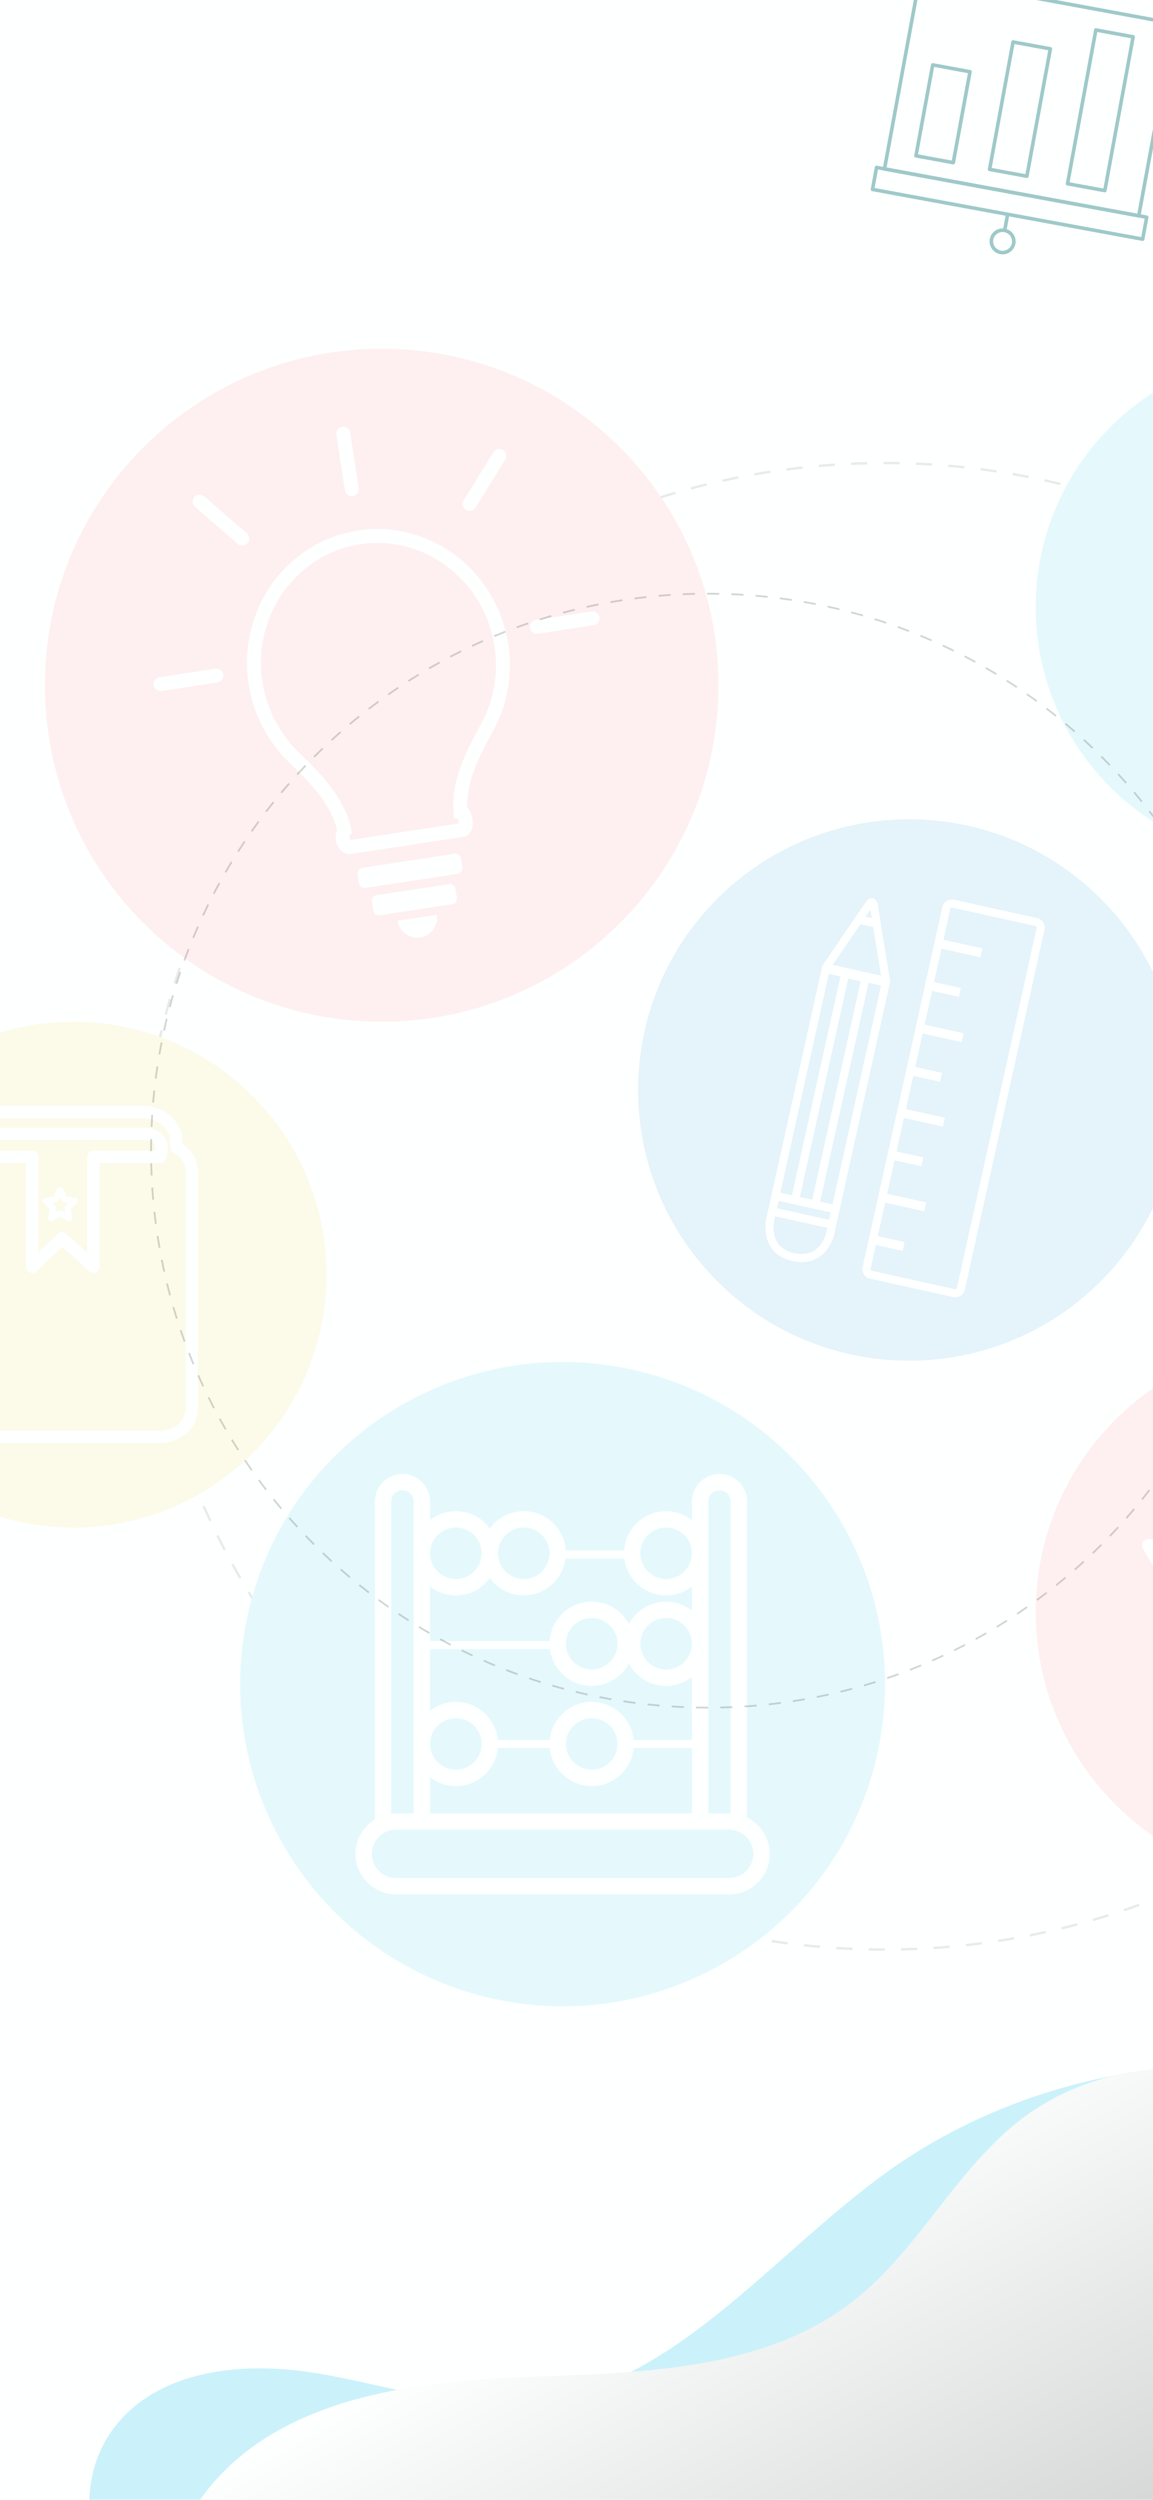 <svg width="430" height="932" viewBox="0 0 430 932" fill="none" xmlns="http://www.w3.org/2000/svg">
<g clip-path="url(#clip0_6_216)">
<rect width="430" height="932" fill="#FEFFFF"/>
<g clip-path="url(#clip1_6_216)" filter="url(#filter0_f_6_216)">
<path d="M424.57 81.096L329.747 63.624C329.38 63.556 329.146 63.207 329.211 62.851L342.415 -8.802C342.48 -9.158 342.823 -9.4 343.191 -9.333L438.013 8.14C438.38 8.207 438.615 8.556 438.549 8.912L425.346 80.566C425.28 80.922 424.937 81.164 424.57 81.096ZM330.644 62.442L424.145 79.671L437.107 9.329L343.605 -7.9L330.644 62.442Z" fill="#9FC9C9"/>
<path d="M426.025 89.834L325.273 71.269C324.914 71.202 324.671 70.852 324.737 70.496L326.246 62.305C326.314 61.94 326.664 61.708 327.022 61.774L427.775 80.34C428.142 80.407 428.377 80.756 428.311 81.112L426.802 89.303C426.736 89.659 426.384 89.9 426.025 89.834ZM326.179 70.079L425.611 88.401L426.879 81.522L327.447 63.2L326.179 70.079Z" fill="#9FC9C9"/>
<path d="M373.037 94.754C370.404 94.269 368.644 91.744 369.128 89.121C369.61 86.506 372.146 84.764 374.788 85.251C377.42 85.736 379.18 88.261 378.697 90.884C378.204 93.506 375.669 95.239 373.037 94.754ZM374.546 86.563C372.639 86.211 370.797 87.471 370.449 89.364C370.1 91.258 371.372 93.091 373.278 93.442C375.185 93.794 377.027 92.534 377.376 90.641C377.725 88.747 376.453 86.914 374.546 86.563Z" fill="#9FC9C9"/>
<path d="M374.581 86.372C374.214 86.304 373.98 85.955 374.047 85.591L375.102 80.01C375.169 79.645 375.512 79.358 375.887 79.481C376.254 79.549 376.489 79.897 376.421 80.262L375.375 85.844C375.29 86.206 374.94 86.438 374.581 86.372Z" fill="#9FC9C9"/>
<path d="M355.39 61.298L341.482 58.736C341.115 58.668 340.881 58.319 340.946 57.963L347.192 24.069C347.259 23.704 347.609 23.473 347.968 23.539L361.875 26.101C362.243 26.169 362.477 26.517 362.411 26.874L356.166 60.768C356.1 61.124 355.748 61.364 355.39 61.298ZM342.38 57.545L354.967 59.864L360.97 27.282L348.384 24.962L342.38 57.545Z" fill="#9FC9C9"/>
<path d="M382.845 66.357L368.938 63.795C368.571 63.727 368.336 63.379 368.402 63.023L377.154 15.526C377.221 15.161 377.572 14.929 377.93 14.995L391.837 17.558C392.205 17.625 392.439 17.974 392.373 18.33L383.623 65.818C383.556 66.183 383.204 66.424 382.845 66.357ZM369.836 62.604L382.422 64.923L390.931 18.747L378.344 16.428L369.836 62.604Z" fill="#9FC9C9"/>
<path d="M411.91 71.713L398.003 69.15C397.636 69.083 397.402 68.734 397.467 68.378L408.031 11.048C408.098 10.684 408.449 10.452 408.807 10.518L422.714 13.081C423.082 13.148 423.316 13.497 423.25 13.853L412.688 71.174C412.621 71.539 412.278 71.781 411.91 71.713ZM398.91 67.961L411.496 70.281L421.817 14.271L409.23 11.952L398.91 67.961Z" fill="#9FC9C9"/>
</g>
<g opacity="0.2">
<g clip-path="url(#clip2_6_216)">
<path d="M330.727 809.83C286.785 841.477 250.159 891.362 196.174 896.088C169.52 898.413 143.467 888.821 117.038 884.632C90.609 880.442 59.758 883.39 43.148 904.334C22.058 930.951 37.206 973.282 65.562 991.998C93.917 1010.71 130.122 1011.88 164.085 1010.87C292.193 1007.07 421.234 980.091 533.75 918.795C556.371 906.459 579.395 891.583 590.735 868.465C620.129 808.452 541.833 780.349 497.128 772.826C439.731 763.164 378.182 775.665 330.727 809.83Z" fill="#00BDE7"/>
</g>
<g style="mix-blend-mode:soft-light" clip-path="url(#clip3_6_216)">
<path d="M77.028 928.725C103.639 894.799 151.625 887.943 194.666 886.26C237.732 884.597 284.477 884.324 318.385 857.743C342.117 839.131 355.868 810.094 379.418 791.217C414.877 762.821 470.986 764.643 504.537 795.274C538.115 825.945 545.084 881.685 520.103 919.64C500.893 948.821 467.697 965.239 435.245 978.089C372.567 1002.93 306.586 1019.32 239.619 1027.01C205.843 1030.89 171.842 1032.53 137.853 1031.92C114.769 1031.49 73.457 1037.13 62.043 1014.56C49.534 989.844 60.547 949.734 77.028 928.725Z" fill="url(#paint0_linear_6_216)"/>
</g>
</g>
<g style="mix-blend-mode:hard-light" opacity="0.1" clip-path="url(#clip4_6_216)" filter="url(#filter1_f_6_216)">
<path d="M330.005 727.301H329.876C327.889 727.301 325.894 727.277 323.948 727.236L323.964 726.325C325.91 726.365 327.897 726.389 329.876 726.389H330.005V727.301ZM336.07 727.236L336.045 726.325C338.064 726.276 340.091 726.212 342.07 726.131L342.11 727.043C340.124 727.123 338.089 727.188 336.07 727.236ZM317.891 727.051C315.88 726.962 313.837 726.857 311.842 726.728L311.899 725.817C313.894 725.946 315.921 726.051 317.931 726.139L317.891 727.051ZM348.167 726.712L348.111 725.8C350.105 725.671 352.132 725.518 354.135 725.341L354.216 726.244C352.197 726.43 350.162 726.583 348.167 726.712ZM305.794 726.276C303.799 726.107 301.764 725.905 299.761 725.696L299.858 724.792C301.853 725.01 303.88 725.203 305.874 725.373L305.794 726.276ZM360.24 725.663L360.144 724.76C362.138 724.542 364.157 724.3 366.144 724.042L366.265 724.945C364.27 725.204 362.243 725.445 360.24 725.663ZM293.736 724.978C291.742 724.719 289.723 724.437 287.736 724.131L287.873 723.227C289.852 723.526 291.863 723.808 293.858 724.066L293.736 724.978ZM372.257 724.09L372.12 723.187C374.098 722.88 376.101 722.558 378.08 722.211L378.241 723.106C376.255 723.461 374.244 723.792 372.257 724.09ZM281.76 723.155C279.79 722.808 277.779 722.437 275.8 722.049L275.978 721.154C277.956 721.541 279.951 721.912 281.922 722.259L281.76 723.155ZM384.201 722.001L384.024 721.106C385.994 720.718 387.981 720.299 389.935 719.863L390.129 720.751C388.175 721.194 386.172 721.606 384.201 722.001ZM269.865 720.815C267.886 720.38 265.899 719.92 263.961 719.452L264.179 718.565C266.109 719.032 268.088 719.492 270.066 719.928L269.865 720.815ZM396.032 719.387L395.814 718.5C397.777 718.016 399.747 717.516 401.669 717L401.903 717.879C399.981 718.403 398.003 718.903 396.032 719.387ZM258.082 717.951C256.128 717.427 254.157 716.887 252.243 716.33L252.494 715.459C254.407 716.016 256.362 716.556 258.316 717.08L258.082 717.951ZM407.742 716.258L407.484 715.386C409.43 714.814 411.376 714.225 413.266 713.636L413.54 714.507C411.651 715.096 409.696 715.685 407.742 716.258ZM246.445 714.572C244.515 713.967 242.568 713.329 240.663 712.684L240.953 711.821C242.859 712.466 244.797 713.095 246.719 713.7L246.445 714.572ZM419.307 712.611L419.016 711.748C420.93 711.103 422.844 710.425 424.717 709.748L425.032 710.603C423.143 711.288 421.221 711.966 419.307 712.611ZM234.921 710.675C233.007 709.982 231.093 709.264 229.227 708.538L229.558 707.691C231.416 708.409 233.322 709.127 235.228 709.82L234.921 710.675ZM430.693 708.473L430.362 707.626C432.228 706.9 434.11 706.142 435.943 705.384L436.29 706.222C434.449 706.981 432.567 707.739 430.693 708.473ZM223.59 706.271C221.725 705.496 219.843 704.698 218.002 703.883L218.373 703.052C220.215 703.859 222.088 704.666 223.946 705.432L223.59 706.271ZM441.846 703.843L441.475 703.012C443.3 702.205 445.141 701.374 446.958 700.527L447.346 701.35C445.529 702.197 443.679 703.036 441.846 703.843ZM212.462 701.382C210.637 700.527 208.787 699.648 206.987 698.753L207.39 697.938C209.191 698.825 211.024 699.705 212.85 700.56L212.462 701.382ZM452.797 698.737L452.393 697.922C454.194 697.035 456.003 696.115 457.763 695.195L458.183 696.002C456.415 696.93 454.598 697.849 452.797 698.737ZM201.568 696.002C199.783 695.074 197.982 694.114 196.213 693.138L196.65 692.34C198.418 693.308 200.211 694.268 201.988 695.195L201.568 696.002ZM463.513 693.154L463.077 692.356C464.838 691.388 466.606 690.396 468.327 689.395L468.779 690.186C467.051 691.186 465.282 692.186 463.513 693.154ZM190.924 690.162C189.171 689.145 187.411 688.105 185.699 687.064L186.175 686.29C187.879 687.322 189.632 688.363 191.376 689.371L190.924 690.162ZM473.988 687.104L473.511 686.33C475.215 685.297 476.935 684.225 478.631 683.144L479.124 683.91C477.42 684.991 475.692 686.064 473.988 687.104ZM180.555 683.861C178.867 682.781 177.155 681.667 175.475 680.546L175.984 679.788C177.655 680.909 179.359 682.022 181.047 683.095L180.555 683.861ZM484.187 680.611L483.679 679.852C485.35 678.731 487.03 677.586 488.653 676.448L489.178 677.19C487.547 678.336 485.867 679.481 484.187 680.611ZM170.468 677.118C168.804 675.948 167.149 674.762 165.542 673.584L166.083 672.85C167.682 674.028 169.337 675.214 170.993 676.376L170.468 677.118ZM494.096 673.665L493.555 672.931C495.162 671.753 496.785 670.535 498.384 669.309L498.942 670.027C497.335 671.261 495.711 672.487 494.096 673.665ZM160.688 669.938C159.097 668.712 157.49 667.454 155.924 666.195L156.497 665.486C158.064 666.744 159.663 667.994 161.254 669.22L160.688 669.938ZM503.698 666.3L503.125 665.59C504.7 664.332 506.266 663.041 507.793 661.767L508.374 662.46C506.856 663.743 505.281 665.034 503.698 666.3ZM151.24 662.348C149.697 661.057 148.155 659.726 146.636 658.403L147.234 657.717C148.744 659.04 150.287 660.363 151.821 661.654L151.24 662.348ZM512.977 658.524L512.38 657.838C513.89 656.515 515.408 655.16 516.878 653.813L517.492 654.482C516.014 655.838 514.496 657.193 512.977 658.524ZM142.122 654.362C140.628 652.998 139.142 651.603 137.696 650.223L138.326 649.57C139.764 650.949 141.25 652.337 142.736 653.7L142.122 654.362ZM521.917 650.352L521.287 649.699C522.741 648.311 524.195 646.892 525.608 645.48L526.254 646.125C524.825 647.537 523.371 648.957 521.917 650.352ZM133.376 645.988C131.947 644.56 130.525 643.108 129.136 641.664L129.798 641.035C131.179 642.479 132.601 643.923 134.022 645.351L133.376 645.988ZM530.486 641.794L529.832 641.164C531.212 639.728 532.602 638.244 533.966 636.76L534.637 637.373C533.272 638.865 531.875 640.35 530.486 641.794ZM124.993 637.244C123.62 635.752 122.264 634.235 120.947 632.743L121.634 632.146C122.942 633.638 124.299 635.147 125.664 636.639L124.993 637.244ZM538.683 632.872L537.996 632.275C539.329 630.758 540.653 629.217 541.937 627.693L542.632 628.282C541.356 629.806 540.023 631.355 538.683 632.872ZM116.998 628.145C115.706 626.612 114.414 625.039 113.154 623.474L113.865 622.901C115.125 624.466 116.417 626.031 117.693 627.564L116.998 628.145ZM546.492 623.603L545.781 623.03C547.033 621.482 548.285 619.884 549.52 618.287L550.239 618.844C549.003 620.449 547.744 622.046 546.492 623.603ZM109.415 618.723C108.188 617.125 106.96 615.496 105.781 613.891L106.516 613.35C107.695 614.956 108.914 616.577 110.142 618.166L109.415 618.723ZM553.889 613.996L553.154 613.455C554.35 611.834 555.537 610.18 556.683 608.551L557.426 609.075C556.28 610.721 555.084 612.374 553.889 613.996ZM102.252 608.97C101.089 607.316 99.942 605.638 98.828 603.985L99.587 603.477C100.693 605.13 101.84 606.8 102.995 608.446L102.252 608.97ZM560.859 604.082L560.1 603.573C561.214 601.912 562.328 600.21 563.411 598.516L564.178 599.008C563.104 600.702 561.981 602.412 560.859 604.082ZM95.517 598.927C94.435 597.233 93.361 595.507 92.319 593.797L93.094 593.321C94.128 595.023 95.202 596.741 96.284 598.435L95.517 598.927ZM567.4 593.861L566.625 593.385C567.667 591.675 568.708 589.933 569.718 588.19L570.509 588.642C569.484 590.4 568.442 592.151 567.4 593.861ZM89.226 588.602C88.216 586.851 87.215 585.084 86.254 583.342L87.053 582.906C88.006 584.641 89.008 586.407 90.017 588.15L89.226 588.602ZM573.481 583.366L572.682 582.931C573.651 581.172 574.612 579.381 575.54 577.598L576.348 578.018C575.419 579.809 574.458 581.608 573.481 583.366ZM83.403 578.026C82.474 576.243 81.554 574.436 80.665 572.646L81.481 572.242C82.369 574.025 83.282 575.832 84.211 577.607L83.403 578.026ZM579.11 572.613L578.294 572.21C579.183 570.419 580.063 568.588 580.919 566.757L581.743 567.144C580.878 568.975 579.998 570.814 579.11 572.613ZM78.041 567.2C77.185 565.377 76.345 563.53 75.537 561.707L76.369 561.344C77.169 563.159 78.008 565.006 78.856 566.821L78.041 567.2ZM584.254 561.618L583.422 561.247C584.238 559.4 585.037 557.528 585.805 555.681L586.645 556.028C585.869 557.883 585.07 559.763 584.254 561.618ZM73.163 556.165C72.396 554.31 71.637 552.43 70.91 550.567L71.758 550.236C72.485 552.092 73.236 553.963 74.003 555.81L73.163 556.165ZM588.914 550.398L588.066 550.067C588.801 548.187 589.52 546.283 590.198 544.404L591.054 544.718C590.367 546.598 589.649 548.51 588.914 550.398ZM68.77 544.904C68.075 543.008 67.397 541.088 66.751 539.193L67.615 538.902C68.261 540.79 68.931 542.71 69.626 544.598L68.77 544.904ZM593.073 538.983L592.209 538.693C592.855 536.789 593.485 534.853 594.09 532.933L594.963 533.207C594.357 535.135 593.719 537.079 593.073 538.983ZM64.861 533.441C64.255 531.521 63.666 529.577 63.101 527.649L63.973 527.391C64.53 529.311 65.128 531.255 65.725 533.167L64.861 533.441ZM596.723 527.407L595.851 527.157C596.408 525.237 596.957 523.277 597.474 521.341L598.354 521.575C597.83 523.519 597.28 525.479 596.723 527.407ZM61.469 521.817C60.944 519.873 60.444 517.897 59.967 515.953L60.856 515.735C61.332 517.671 61.833 519.639 62.358 521.583L61.469 521.817ZM599.848 515.711L598.96 515.493C599.437 513.557 599.897 511.572 600.325 509.612L601.213 509.806C600.785 511.782 600.325 513.766 599.848 515.711ZM58.586 510.056C58.15 508.088 57.73 506.095 57.343 504.127L58.239 503.949C58.627 505.909 59.047 507.894 59.483 509.854L58.586 510.056ZM602.465 503.893L601.569 503.715C601.956 501.755 602.328 499.755 602.675 497.786L603.571 497.948C603.224 499.916 602.853 501.916 602.465 503.893ZM56.22 498.182C55.873 496.197 55.542 494.189 55.235 492.204L56.139 492.067C56.446 494.043 56.769 496.044 57.125 498.02L56.22 498.182ZM604.549 491.962L603.644 491.825C603.951 489.833 604.234 487.824 604.492 485.848L605.397 485.969C605.138 487.953 604.855 489.97 604.549 491.962ZM54.387 486.211C54.12 484.21 53.878 482.185 53.66 480.201L54.565 480.104C54.783 482.088 55.025 484.097 55.283 486.098L54.387 486.211ZM606.115 479.959L605.211 479.862C605.429 477.886 605.623 475.861 605.792 473.852L606.697 473.933C606.527 475.942 606.333 477.966 606.115 479.959ZM53.071 474.175C52.893 472.174 52.739 470.15 52.61 468.141L53.523 468.085C53.652 470.085 53.805 472.11 53.983 474.102L53.071 474.175ZM607.165 467.891L606.253 467.835C606.382 465.826 606.487 463.793 606.576 461.809L607.488 461.849C607.399 463.842 607.294 465.874 607.165 467.891ZM52.279 462.091C52.19 460.082 52.126 458.05 52.077 456.057L52.99 456.033C53.03 458.025 53.103 460.05 53.192 462.051L52.279 462.091ZM607.682 455.799L606.769 455.783C606.81 453.782 606.834 451.749 606.834 449.749V449.249H607.747V449.749C607.747 451.749 607.722 453.79 607.682 455.799ZM52.917 450.007H52.005V449.749C52.005 447.813 52.021 445.869 52.061 443.957L52.974 443.973C52.933 445.877 52.917 447.821 52.917 449.749V450.007ZM606.761 443.207C606.713 441.214 606.648 439.182 606.559 437.173L607.472 437.133C607.561 439.149 607.633 441.182 607.674 443.183L606.761 443.207ZM53.167 437.939L52.255 437.899C52.336 435.898 52.449 433.866 52.57 431.849L53.482 431.905C53.353 433.914 53.248 435.947 53.167 437.939ZM606.22 431.147C606.091 429.147 605.93 427.122 605.752 425.129L606.656 425.049C606.834 427.049 606.987 429.074 607.125 431.083L606.22 431.147ZM53.935 425.896L53.03 425.815C53.2 423.822 53.394 421.79 53.612 419.789L54.516 419.886C54.298 421.886 54.104 423.903 53.935 425.896ZM605.154 419.128C604.936 417.135 604.694 415.118 604.427 413.134L605.332 413.013C605.598 414.997 605.841 417.022 606.059 419.023L605.154 419.128ZM55.219 413.892L54.314 413.779C54.573 411.787 54.855 409.77 55.154 407.786L56.059 407.923C55.76 409.899 55.477 411.908 55.219 413.892ZM603.571 407.165C603.264 405.188 602.933 403.18 602.586 401.211L603.483 401.05C603.83 403.026 604.169 405.035 604.476 407.028L603.571 407.165ZM57.036 401.962L56.139 401.808C56.487 399.832 56.858 397.831 57.246 395.855L58.142 396.033C57.746 398.001 57.375 399.993 57.036 401.962ZM601.472 395.282C601.084 393.33 600.664 391.346 600.228 389.378L601.116 389.184C601.552 391.16 601.98 393.153 602.368 395.105L601.472 395.282ZM59.37 390.12L58.481 389.926C58.909 387.958 59.37 385.973 59.846 384.029L60.734 384.247C60.258 386.183 59.798 388.159 59.37 390.12ZM598.847 383.505C598.371 381.561 597.862 379.593 597.345 377.657L598.225 377.423C598.75 379.359 599.259 381.335 599.735 383.287L598.847 383.505ZM62.22 378.391L61.34 378.157C61.857 376.213 62.406 374.252 62.963 372.324L63.836 372.575C63.278 374.502 62.729 376.455 62.22 378.391ZM595.706 371.849C595.14 369.929 594.551 367.985 593.945 366.073L594.817 365.798C595.423 367.718 596.021 369.662 596.586 371.59L595.706 371.849ZM65.58 366.799L64.708 366.524C65.313 364.605 65.943 362.661 66.597 360.749L67.462 361.039C66.816 362.951 66.186 364.887 65.58 366.799ZM592.055 360.345C591.409 358.45 590.731 356.538 590.044 354.658L590.9 354.344C591.595 356.231 592.273 358.151 592.919 360.055L592.055 360.345ZM69.464 355.328L68.608 355.021C69.295 353.142 70.013 351.222 70.748 349.334L71.596 349.665C70.861 351.545 70.151 353.448 69.464 355.328ZM587.904 349.012C587.178 347.156 586.418 345.277 585.651 343.438L586.491 343.091C587.258 344.938 588.026 346.817 588.752 348.681L587.904 349.012ZM73.85 344.043L73.01 343.696C73.777 341.848 74.576 339.969 75.392 338.113L76.224 338.476C75.416 340.324 74.617 342.203 73.85 344.043ZM583.269 337.912C582.461 336.089 581.621 334.25 580.773 332.435L581.597 332.047C582.453 333.862 583.293 335.71 584.101 337.541L583.269 337.912ZM78.727 332.967L77.903 332.58C78.76 330.757 79.64 328.909 80.528 327.11L81.344 327.514C80.463 329.313 79.575 331.144 78.727 332.967ZM578.157 327.022C577.269 325.239 576.348 323.432 575.419 321.657L576.227 321.238C577.156 323.013 578.084 324.828 578.973 326.618L578.157 327.022ZM84.09 322.117L83.282 321.698C84.211 319.915 85.18 318.108 86.149 316.349L86.948 316.785C85.979 318.544 85.018 320.334 84.09 322.117ZM572.577 316.358C571.616 314.615 570.614 312.857 569.613 311.114L570.404 310.654C571.414 312.397 572.415 314.163 573.384 315.914L572.577 316.358ZM89.912 311.518L89.121 311.066C90.13 309.323 91.172 307.565 92.214 305.847L92.989 306.323C91.955 308.033 90.914 309.783 89.912 311.518ZM566.528 305.943C565.486 304.241 564.412 302.523 563.33 300.837L564.097 300.345C565.179 302.039 566.261 303.765 567.303 305.467L566.528 305.943ZM96.195 301.184L95.428 300.692C96.51 298.998 97.624 297.296 98.747 295.618L99.506 296.126C98.384 297.804 97.269 299.498 96.195 301.184ZM560.027 295.795C558.912 294.142 557.766 292.464 556.611 290.826L557.354 290.302C558.509 291.948 559.663 293.625 560.778 295.287L560.027 295.795ZM102.922 291.141L102.179 290.617C103.318 288.987 104.513 287.333 105.716 285.688L106.451 286.228C105.24 287.874 104.061 289.52 102.922 291.141ZM553.082 285.938C551.895 284.333 550.675 282.711 549.456 281.122L550.174 280.565C551.402 282.155 552.629 283.784 553.817 285.397L553.082 285.938ZM110.077 281.404L109.359 280.848C110.578 279.259 111.838 277.661 113.106 276.08L113.816 276.653C112.549 278.226 111.289 279.823 110.077 281.404ZM545.725 276.379C544.473 274.822 543.181 273.257 541.889 271.724L542.583 271.135C543.883 272.676 545.175 274.249 546.435 275.806L545.725 276.379ZM117.644 271.991L116.95 271.41C118.25 269.861 119.574 268.32 120.899 266.812L121.585 267.409C120.261 268.909 118.936 270.45 117.644 271.991ZM537.948 267.159C536.615 265.642 535.258 264.134 533.91 262.673L534.58 262.06C535.929 263.529 537.294 265.045 538.626 266.562L537.948 267.159ZM125.615 262.915L124.945 262.302C126.302 260.826 127.691 259.342 129.088 257.882L129.75 258.511C128.353 259.963 126.964 261.447 125.615 262.915ZM529.783 258.269C528.402 256.833 526.981 255.381 525.551 253.961L526.197 253.316C527.627 254.744 529.056 256.196 530.437 257.64L529.783 258.269ZM133.965 254.195L133.319 253.55C134.741 252.13 136.194 250.702 137.648 249.315L138.278 249.968C136.832 251.356 135.379 252.776 133.965 254.195ZM521.231 249.742C519.793 248.371 518.307 246.984 516.821 245.62L517.435 244.951C518.929 246.322 520.423 247.71 521.861 249.089L521.231 249.742ZM142.687 245.846L142.074 245.177C143.551 243.822 145.07 242.458 146.58 241.135L147.177 241.821C145.675 243.144 144.165 244.499 142.687 245.846ZM512.315 241.595C510.813 240.28 509.271 238.957 507.728 237.667L508.31 236.965C509.86 238.264 511.411 239.586 512.913 240.909L512.315 241.595ZM151.756 237.884L151.167 237.191C152.693 235.908 154.268 234.617 155.843 233.351L156.416 234.061C154.849 235.319 153.275 236.61 151.756 237.884ZM503.052 233.835C501.486 232.585 499.887 231.326 498.296 230.108L498.853 229.39C500.452 230.616 502.059 231.875 503.626 233.133L503.052 233.835ZM161.165 230.334L160.607 229.616C162.206 228.382 163.838 227.164 165.445 225.986L165.986 226.72C164.387 227.882 162.764 229.108 161.165 230.334ZM493.466 226.486C491.859 225.308 490.204 224.123 488.548 222.969L489.073 222.227C490.729 223.388 492.392 224.574 494.007 225.76L493.466 226.486ZM170.888 223.195L170.363 222.453C172.002 221.299 173.682 220.154 175.354 219.032L175.863 219.791C174.199 220.896 172.527 222.041 170.888 223.195ZM483.557 219.557C481.886 218.444 480.182 217.33 478.494 216.258L478.987 215.491C480.682 216.572 482.394 217.685 484.066 218.807L483.557 219.557ZM180.902 216.483L180.409 215.717C182.113 214.628 183.841 213.555 185.545 212.515L186.022 213.289C184.326 214.321 182.606 215.394 180.902 216.483ZM473.35 213.063C471.646 212.031 469.893 210.99 468.141 209.982L468.593 209.191C470.345 210.199 472.106 211.24 473.818 212.281L473.35 213.063ZM191.207 210.216L190.746 209.425C192.466 208.425 194.243 207.424 196.012 206.456L196.448 207.255C194.687 208.223 192.919 209.223 191.207 210.216ZM462.867 207.021C461.099 206.053 459.306 205.093 457.529 204.174L457.949 203.367C459.734 204.295 461.535 205.254 463.303 206.222L462.867 207.021ZM201.762 204.407L201.342 203.601C203.118 202.673 204.935 201.754 206.728 200.858L207.132 201.673C205.339 202.568 203.53 203.48 201.762 204.407ZM452.127 201.439C450.326 200.552 448.492 199.672 446.667 198.825L447.055 198.003C448.88 198.85 450.729 199.737 452.53 200.624L452.127 201.439ZM212.559 199.067L212.171 198.245C213.98 197.397 215.83 196.559 217.671 195.744L218.042 196.575C216.201 197.389 214.36 198.228 212.559 199.067ZM441.152 196.333C439.302 195.518 437.429 194.719 435.579 193.961L435.927 193.122C437.784 193.888 439.666 194.687 441.515 195.502L441.152 196.333ZM223.566 194.203L223.219 193.364C225.068 192.598 226.95 191.84 228.815 191.105L229.146 191.952C227.289 192.687 225.407 193.445 223.566 194.203ZM429.95 191.702C428.093 190.984 426.187 190.267 424.273 189.573L424.58 188.718C426.494 189.411 428.408 190.129 430.273 190.847L429.95 191.702ZM234.8 189.823L234.485 188.968C236.374 188.274 238.304 187.596 240.202 186.951L240.493 187.814C238.603 188.46 236.689 189.137 234.8 189.823ZM418.556 187.58C416.642 186.935 414.703 186.306 412.789 185.709L413.064 184.838C414.986 185.443 416.932 186.072 418.846 186.717L418.556 187.58ZM246.235 185.935L245.96 185.063C247.874 184.458 249.829 183.862 251.759 183.297L252.017 184.168C250.087 184.741 248.141 185.33 246.235 185.935ZM407.007 183.966C405.085 183.41 403.123 182.869 401.185 182.353L401.419 181.474C403.365 181.99 405.327 182.539 407.258 183.095L407.007 183.966ZM257.832 182.547L257.597 181.667C259.544 181.143 261.522 180.635 263.468 180.159L263.687 181.046C261.74 181.522 259.778 182.022 257.832 182.547ZM395.322 180.861C393.383 180.393 391.397 179.933 389.434 179.505L389.628 178.618C391.599 179.046 393.585 179.505 395.532 179.981L395.322 180.861ZM269.566 179.675L269.364 178.788C271.31 178.352 273.305 177.932 275.291 177.537L275.469 178.433C273.499 178.82 271.504 179.239 269.566 179.675ZM383.523 178.279C381.569 177.892 379.574 177.529 377.579 177.182L377.733 176.287C379.727 176.634 381.738 177.005 383.692 177.392L383.523 178.279ZM281.413 177.311L281.251 176.416C283.23 176.069 285.241 175.738 287.227 175.432L287.365 176.335C285.394 176.634 283.383 176.964 281.413 177.311ZM371.619 176.214C369.633 175.916 367.614 175.633 365.635 175.375L365.748 174.472C367.735 174.73 369.754 175.012 371.748 175.311L371.619 176.214ZM293.357 175.48L293.236 174.577C295.214 174.319 297.241 174.077 299.252 173.851L299.349 174.754C297.346 174.972 295.327 175.222 293.357 175.48ZM359.635 174.674C357.656 174.464 355.637 174.27 353.618 174.101L353.699 173.197C355.718 173.367 357.753 173.56 359.732 173.778L359.635 174.674ZM305.366 174.165L305.285 173.262C307.288 173.084 309.315 172.931 311.325 172.794L311.382 173.706C309.387 173.835 307.36 173.988 305.366 174.165ZM347.602 173.649C345.591 173.52 343.564 173.415 341.569 173.334L341.61 172.423C343.612 172.504 345.648 172.608 347.658 172.738L347.602 173.649ZM317.423 173.367L317.382 172.455C319.393 172.366 321.428 172.294 323.423 172.254L323.447 173.165C321.453 173.213 319.425 173.278 317.423 173.367ZM335.529 173.149C333.655 173.109 331.757 173.092 329.876 173.092H329.488V172.181H329.876C331.757 172.181 333.671 172.197 335.545 172.237L335.529 173.149Z" fill="#2B2B2B"/>
<path d="M231.163 344.189C280.217 295.191 280.217 215.748 231.163 166.75C182.11 117.751 102.579 117.751 53.525 166.75C4.472 215.748 4.472 295.191 53.525 344.189C102.579 393.188 182.11 393.188 231.163 344.189Z" fill="#FF6765"/>
<path d="M559.723 672.811C599.407 633.172 599.407 568.904 559.723 529.265C520.04 489.626 455.7 489.626 416.016 529.265C376.332 568.904 376.332 633.172 416.016 672.811C455.7 712.451 520.04 712.451 559.723 672.811Z" fill="#FF6765"/>
<path d="M327.385 653.006C341.269 588.144 299.885 524.319 234.95 510.45C170.015 496.581 106.119 537.919 92.235 602.781C78.35 667.643 119.734 731.467 184.669 745.337C249.604 759.206 313.5 717.868 327.385 653.006Z" fill="#00BDED"/>
<path d="M548.599 293.521C585.738 256.424 585.738 196.278 548.599 159.181C511.46 122.084 451.247 122.084 414.108 159.181C376.97 196.278 376.97 256.424 414.108 293.521C451.247 330.618 511.46 330.618 548.599 293.521Z" fill="#00BDED"/>
<path d="M94.129 541.887C130.99 505.067 130.99 445.371 94.129 408.551C57.268 371.731 -2.496 371.731 -39.357 408.551C-76.218 445.371 -76.218 505.067 -39.357 541.887C-2.496 578.707 57.268 578.707 94.129 541.887Z" fill="#E8CA1A"/>
<path d="M410.456 477.743C449.913 438.331 449.913 374.431 410.456 335.018C371 295.606 307.028 295.606 267.571 335.018C228.115 374.431 228.115 438.331 267.571 477.743C307.028 517.156 371 517.156 410.456 477.743Z" fill="#0089D0"/>
<path d="M172.463 323.287C172.648 324.489 171.776 325.618 170.516 325.812L136.429 330.999C135.169 331.192 133.998 330.369 133.812 329.168L133.336 326.046C133.15 324.844 134.022 323.714 135.282 323.521L169.37 318.334C170.629 318.14 171.8 318.963 171.986 320.165L172.463 323.287Z" fill="white"/>
<path d="M170.355 334.613C170.541 335.815 169.862 336.912 168.845 337.073L141.371 341.26C140.353 341.413 139.384 340.566 139.199 339.364L138.722 336.242C138.536 335.04 139.215 333.943 140.232 333.782L167.706 329.595C168.724 329.442 169.693 330.289 169.878 331.491L170.355 334.613Z" fill="white"/>
<path d="M162.885 341.082C163.499 345.115 160.729 348.883 156.691 349.496C152.653 350.109 148.881 347.342 148.268 343.308" fill="white"/>
<path d="M172.673 312.018L130.905 318.374C128.24 318.778 125.761 316.503 125.252 313.187C125.042 311.8 125.211 310.429 125.72 309.299C123.128 299.296 115.205 291.488 109.367 285.744C107.057 283.47 105.062 281.501 103.673 279.702C97.899 272.636 94.112 264.077 92.715 254.946C91.689 248.234 91.972 241.531 93.554 235.013C95.081 228.713 97.754 222.864 101.501 217.613C105.248 212.361 109.875 207.973 115.262 204.585C120.842 201.068 126.988 198.785 133.537 197.785C140.079 196.784 146.628 197.139 153.008 198.833C159.162 200.471 164.888 203.27 170.024 207.174C175.16 211.071 179.456 215.862 182.792 221.42C186.248 227.172 188.517 233.488 189.543 240.192C190.189 244.427 190.31 248.71 189.906 252.929C189.608 256.067 189.018 259.173 188.146 262.198L188.324 262.238L187.241 265.013C186.999 265.707 186.741 266.392 186.474 267.054C185.691 269.175 184.366 271.628 182.84 274.467C179.061 281.493 173.949 290.996 174.223 301.2C175.063 301.958 175.838 303.241 176.169 305.427C176.799 309.517 174.869 311.687 172.673 312.018ZM130.638 313.179L171.106 307.016C171.114 306.815 171.106 306.548 171.049 306.218C170.977 305.758 170.888 305.435 170.807 305.242L169.281 305L169.127 302.951C168.223 290.738 174.037 279.928 178.285 272.031C179.731 269.345 180.975 267.03 181.637 265.239L181.661 265.166C181.911 264.553 182.154 263.908 182.38 263.27L182.388 263.238C184.867 256.18 185.57 248.484 184.423 240.982C183.502 234.94 181.459 229.261 178.358 224.09C175.362 219.105 171.502 214.797 166.898 211.305C162.295 207.812 157.175 205.303 151.684 203.843C145.998 202.334 140.16 202.02 134.329 202.907C128.498 203.794 123.015 205.835 118.04 208.965C113.227 211.998 109.092 215.911 105.741 220.614C102.381 225.325 99.983 230.576 98.61 236.231C97.189 242.087 96.93 248.121 97.859 254.163C99.111 262.391 102.527 270.095 107.727 276.451L107.776 276.516C108.947 278.041 110.836 279.904 113.025 282.05C119.502 288.439 128.385 297.183 131.026 309.146L131.301 310.404L130.477 311.372C130.428 311.453 130.299 311.824 130.388 312.405C130.436 312.768 130.541 313.018 130.638 313.179Z" fill="white"/>
<path d="M131.583 184.959C130.17 185.176 128.845 184.2 128.627 182.789L125.462 162.033C125.244 160.621 126.221 159.298 127.634 159.081C129.047 158.863 130.372 159.839 130.59 161.251L133.756 182.006C133.965 183.418 132.996 184.741 131.583 184.959Z" fill="white"/>
<path d="M221.394 233.085L200.615 236.247C199.202 236.465 197.877 235.489 197.659 234.077C197.441 232.665 198.418 231.342 199.831 231.125L220.61 227.962C222.024 227.745 223.348 228.721 223.566 230.132C223.784 231.544 222.807 232.867 221.394 233.085Z" fill="white"/>
<path d="M81.069 254.445L60.29 257.608C58.877 257.825 57.553 256.849 57.334 255.438C57.117 254.026 58.094 252.703 59.507 252.485L80.286 249.323C81.699 249.105 83.023 250.081 83.242 251.493C83.46 252.905 82.483 254.228 81.069 254.445Z" fill="white"/>
<path d="M175.556 190.428C174.966 190.517 174.352 190.404 173.803 190.073C172.584 189.323 172.204 187.726 172.955 186.507L183.995 168.64C184.746 167.422 186.345 167.042 187.564 167.793C188.784 168.543 189.163 170.14 188.412 171.358L177.373 189.226C176.961 189.895 176.283 190.315 175.556 190.428Z" fill="white"/>
<path d="M90.704 203.343C89.977 203.456 89.21 203.254 88.612 202.738L72.751 188.968C71.669 188.032 71.556 186.395 72.493 185.314C73.43 184.233 75.069 184.12 76.151 185.055L92.02 198.825C93.102 199.761 93.215 201.399 92.278 202.48C91.85 202.964 91.293 203.254 90.704 203.343Z" fill="white"/>
<path d="M356.267 483.686C356.001 483.686 355.734 483.653 355.468 483.597L324.473 476.74C323.52 476.53 322.704 475.958 322.179 475.135C321.654 474.312 321.485 473.336 321.695 472.384L351.422 338.202C351.632 337.25 352.205 336.436 353.021 335.911C353.844 335.387 354.822 335.218 355.775 335.427L386.769 342.276C387.722 342.486 388.538 343.05 389.063 343.873C389.588 344.696 389.757 345.672 389.547 346.624L359.829 480.822C359.619 481.774 359.045 482.581 358.23 483.105C357.632 483.484 356.954 483.686 356.267 483.686ZM354.991 338.388C354.838 338.388 354.725 338.444 354.66 338.485C354.579 338.533 354.442 338.654 354.394 338.872L324.667 473.054C324.618 473.271 324.699 473.433 324.747 473.513C324.796 473.594 324.917 473.739 325.135 473.78L356.13 480.636C356.348 480.685 356.509 480.604 356.59 480.556C356.671 480.507 356.816 480.386 356.857 480.169L386.584 345.987C386.632 345.769 386.551 345.607 386.503 345.527C386.454 345.446 386.333 345.301 386.115 345.261L355.12 338.404C355.08 338.396 355.032 338.388 354.991 338.388Z" fill="white"/>
<path d="M349.885 349.936L349.15 353.252L365.653 356.9L366.388 353.584L349.885 349.936Z" fill="white"/>
<path d="M346.617 365.765L345.882 369.081L357.6 371.671L358.334 368.355L346.617 365.765Z" fill="white"/>
<path d="M342.867 381.574L342.133 384.89L358.636 388.539L359.371 385.223L342.867 381.574Z" fill="white"/>
<path d="M339.629 397.43L338.895 400.746L350.612 403.337L351.347 400.021L339.629 397.43Z" fill="white"/>
<path d="M335.897 413.07L335.162 416.386L351.666 420.034L352.401 416.718L335.897 413.07Z" fill="white"/>
<path d="M332.649 428.915L331.914 432.231L343.631 434.821L344.366 431.505L332.649 428.915Z" fill="white"/>
<path d="M328.913 444.643L328.178 447.959L344.682 451.608L345.417 448.292L328.913 444.643Z" fill="white"/>
<path d="M325.653 460.472L324.918 463.788L336.635 466.379L337.37 463.063L325.653 460.472Z" fill="white"/>
<path d="M330.352 367.186C330.239 367.186 330.134 367.178 330.021 367.154L307.78 362.241C307.239 362.12 306.811 361.725 306.658 361.192L306.626 361.096C306.496 360.66 306.569 360.184 306.827 359.805L318.973 342.018C319.321 341.51 319.951 341.259 320.556 341.389L327.251 342.865C327.857 343.002 328.317 343.486 328.422 344.099L331.919 365.347C331.992 365.798 331.862 366.258 331.555 366.597L331.491 366.67C331.2 367.009 330.78 367.186 330.352 367.186ZM310.55 359.74L328.575 363.725L325.596 345.607L320.912 344.567L310.55 359.74Z" fill="white"/>
<path d="M326.984 345.785C326.871 345.785 326.766 345.777 326.653 345.753L319.959 344.276C319.466 344.172 319.062 343.825 318.876 343.357C318.691 342.889 318.747 342.357 319.03 341.945L323.052 336.064C323.681 335.137 324.61 334.709 325.547 334.911C326.476 335.113 327.138 335.903 327.324 337.008L328.478 344.034C328.559 344.535 328.39 345.035 328.026 345.382C327.744 345.64 327.372 345.785 326.984 345.785ZM322.817 341.792L325.127 342.3L324.61 339.162L322.817 341.792Z" fill="white"/>
<path d="M311.624 452.362C311.519 452.362 311.406 452.354 311.293 452.33L288.875 447.377C288.479 447.288 288.14 447.055 287.922 446.708C287.704 446.369 287.631 445.957 287.72 445.562L306.456 360.991C306.545 360.595 306.779 360.257 307.126 360.039C307.465 359.821 307.877 359.748 308.273 359.837L330.691 364.798C331.507 364.976 332.024 365.79 331.846 366.605L313.11 451.177C312.949 451.878 312.319 452.362 311.624 452.362ZM291.015 444.731L310.47 449.031L328.551 367.42L309.097 363.12L291.015 444.731Z" fill="white"/>
<path d="M299.026 470.545C297.904 470.545 296.716 470.408 295.489 470.134C291.766 469.311 289.012 467.504 287.316 464.777C284.393 460.074 285.758 454.379 285.822 454.137L286.444 451.33C286.533 450.935 286.767 450.596 287.114 450.378C287.454 450.16 287.865 450.088 288.261 450.176L310.68 455.129C311.495 455.307 312.012 456.122 311.834 456.936L311.083 460.332C311.011 460.655 309.815 465.899 305.374 468.754C303.508 469.948 301.392 470.545 299.026 470.545ZM289.077 453.46L288.778 454.823C288.762 454.904 287.664 459.59 289.909 463.188C291.16 465.189 293.26 466.528 296.143 467.165C299.139 467.826 301.691 467.496 303.718 466.189C307.158 463.979 308.095 459.719 308.103 459.679C308.103 459.679 308.103 459.671 308.103 459.663L308.531 457.743L289.077 453.46Z" fill="white"/>
<path d="M304.057 450.685C303.952 450.685 303.839 450.677 303.726 450.644L296.159 448.974C295.764 448.886 295.424 448.652 295.206 448.305C294.988 447.966 294.916 447.555 295.005 447.159L313.724 362.669C313.902 361.854 314.717 361.338 315.533 361.515L323.1 363.185C323.496 363.274 323.835 363.508 324.053 363.854C324.271 364.201 324.344 364.605 324.255 365L305.535 449.499C305.382 450.201 304.752 450.685 304.057 450.685ZM298.291 446.345L302.895 447.361L320.96 365.831L316.357 364.814L298.291 446.345Z" fill="white"/>
<path d="M310.348 458.122C310.235 458.122 310.13 458.114 310.017 458.09L287.599 453.137C287.203 453.048 286.864 452.814 286.646 452.467C286.428 452.129 286.355 451.717 286.444 451.322L287.72 445.554C287.906 444.739 288.713 444.223 289.529 444.401L311.947 449.354C312.343 449.442 312.682 449.676 312.9 450.023C313.118 450.362 313.191 450.773 313.102 451.169L311.826 456.936C311.737 457.332 311.503 457.67 311.156 457.888C310.914 458.041 310.631 458.122 310.348 458.122ZM289.739 450.499L309.194 454.799L309.815 452L290.361 447.7L289.739 450.499Z" fill="white"/>
<path d="M428.255 573.839C428.246 573.839 428.23 573.839 428.222 573.847C428.174 573.847 428.133 573.855 428.085 573.864C427.98 573.872 427.875 573.88 427.77 573.896C427.762 573.896 427.754 573.904 427.746 573.904C427.722 573.912 427.705 573.92 427.681 573.92C427.641 573.928 427.6 573.944 427.56 573.96C427.358 574.025 427.164 574.106 426.987 574.218C426.979 574.227 426.97 574.235 426.962 574.243C426.785 574.364 426.631 574.501 426.486 574.662C426.47 574.678 426.454 574.686 426.437 574.703C426.429 574.711 426.429 574.727 426.421 574.735C426.397 574.759 426.373 574.791 426.357 574.815C426.349 574.823 426.341 574.84 426.341 574.848C426.26 574.953 426.195 575.065 426.139 575.186C426.131 575.203 426.131 575.219 426.123 575.235C426.114 575.251 426.114 575.267 426.106 575.275C426.09 575.316 426.074 575.348 426.066 575.388C426.042 575.461 426.009 575.533 425.993 575.606V575.614C425.985 575.638 425.985 575.662 425.985 575.687C425.961 575.791 425.937 575.888 425.929 576.001C425.929 576.017 425.929 576.033 425.929 576.042C425.929 576.082 425.929 576.122 425.929 576.163C425.929 576.276 425.929 576.38 425.937 576.493C425.937 576.517 425.945 576.542 425.953 576.558C425.961 576.59 425.961 576.622 425.969 576.647C425.977 576.687 425.985 576.719 425.993 576.76C426.001 576.808 426.018 576.864 426.034 576.913C426.034 576.921 426.042 576.929 426.042 576.937C426.082 577.066 426.139 577.187 426.195 577.308C426.203 577.316 426.211 577.324 426.211 577.332C426.211 577.34 426.219 577.34 426.219 577.348C426.228 577.356 426.228 577.373 426.236 577.381L469.707 652.304C470.095 652.966 470.773 653.401 471.541 653.474C471.613 653.482 471.678 653.482 471.751 653.482C472.445 653.482 473.099 653.176 473.551 652.643L498.667 622.893L526.101 633.299C526.117 633.307 526.222 633.348 526.238 633.348C526.512 633.452 526.787 633.501 527.07 633.501C527.764 633.501 528.451 633.194 528.903 632.622C529.412 631.992 529.533 631.153 529.29 630.411L526.706 594.038L560.431 579.01C561.448 578.558 562.005 577.461 561.779 576.372C561.553 575.283 560.592 574.509 559.486 574.501L428.287 573.839C428.263 573.839 428.263 573.839 428.255 573.839ZM501.873 619.069L503.916 616.649L510.224 609.172L521.231 626.41L501.873 619.069ZM548.495 579.155L523.912 590.11L456.964 578.695L548.495 579.155ZM521.99 594.571L523.936 621.877L512.485 603.936C512.444 603.872 512.388 603.815 512.339 603.759C512.283 603.694 512.234 603.622 512.178 603.565C512.129 603.517 512.073 603.468 512.016 603.428C511.976 603.388 511.936 603.355 511.887 603.323C511.839 603.291 511.79 603.251 511.742 603.218C511.645 603.162 511.548 603.113 511.451 603.073C511.395 603.049 511.346 603.009 511.282 602.992C511.282 602.992 511.282 602.992 511.273 602.992L455.09 583.181L521.99 594.571ZM506.485 606.292L472.082 647.045L433.504 580.559L506.485 606.292Z" fill="white"/>
<path d="M268.33 549.55C262.661 549.55 258.05 554.157 258.05 559.819V566.725C255.385 564.651 252.049 563.409 248.423 563.409C240.105 563.409 233.289 569.911 232.764 578.09H211C210.475 569.911 203.659 563.409 195.341 563.409C190.141 563.409 185.537 565.958 182.679 569.862C179.82 565.958 175.208 563.409 170.008 563.409C166.382 563.409 163.046 564.651 160.381 566.725V559.819C160.381 554.157 155.77 549.55 150.101 549.55C144.432 549.55 139.82 554.157 139.82 559.819V678.311C135.484 680.965 132.585 685.733 132.585 691.17C132.585 699.495 139.36 706.263 147.686 706.263H271.948C280.274 706.263 287.05 699.495 287.05 691.17C287.05 685.241 283.601 680.11 278.611 677.65V559.819C278.611 554.157 273.991 549.55 268.33 549.55ZM264.131 612.842V579.099V559.819C264.131 557.512 266.012 555.625 268.33 555.625C270.64 555.625 272.521 557.504 272.521 559.819V676.109C272.328 676.101 272.142 676.077 271.948 676.077H264.131V612.842ZM248.415 569.491C253.721 569.491 258.042 573.807 258.042 579.107C258.042 584.407 253.721 588.722 248.415 588.722C243.11 588.722 238.789 584.407 238.789 579.107C238.797 573.799 243.11 569.491 248.415 569.491ZM195.333 569.491C200.639 569.491 204.96 573.807 204.96 579.107C204.96 584.407 200.639 588.722 195.333 588.722C190.027 588.722 185.707 584.407 185.707 579.107C185.715 573.799 190.027 569.491 195.333 569.491ZM182.67 588.343C185.529 592.24 190.141 594.789 195.333 594.789C203.304 594.789 209.894 588.819 210.895 581.124H232.845C233.847 588.819 240.436 594.789 248.407 594.789C252.033 594.789 255.369 593.538 258.034 591.473V600.46C255.369 598.386 252.033 597.144 248.407 597.144C242.399 597.144 237.174 600.532 234.533 605.485C231.892 600.524 226.667 597.144 220.659 597.144C212.341 597.144 205.525 603.646 205 611.826H160.365V591.473C163.03 593.538 166.365 594.789 169.991 594.789C175.2 594.797 179.812 592.248 182.67 588.343ZM220.675 665.897C228.823 665.897 235.543 659.661 236.31 651.724H258.05V676.085H160.381V662.581C163.046 664.655 166.382 665.897 170.008 665.897C178.156 665.897 184.875 659.661 185.642 651.724H205.048C205.808 659.661 212.518 665.897 220.675 665.897ZM211.049 650.199C211.049 644.899 215.369 640.583 220.675 640.583C225.981 640.583 230.293 644.899 230.293 650.199C230.293 655.499 225.981 659.814 220.675 659.814C215.361 659.814 211.049 655.499 211.049 650.199ZM236.302 648.682C235.534 640.745 228.815 634.509 220.667 634.509C212.518 634.509 205.799 640.745 205.032 648.682H185.626C184.859 640.745 178.14 634.509 169.991 634.509C166.365 634.509 163.03 635.76 160.365 637.825V614.875H205.097C206.098 622.57 212.688 628.54 220.659 628.54C226.667 628.54 231.892 625.152 234.533 620.191C237.174 625.152 242.399 628.54 248.407 628.54C252.033 628.54 255.369 627.289 258.034 625.224V648.682H236.302ZM211.049 612.842C211.049 607.542 215.369 603.226 220.675 603.226C225.981 603.226 230.293 607.542 230.293 612.842C230.293 618.142 225.981 622.457 220.675 622.457C215.361 622.457 211.049 618.142 211.049 612.842ZM248.415 622.457C243.11 622.457 238.789 618.142 238.789 612.842C238.789 607.542 243.11 603.226 248.415 603.226C253.721 603.226 258.042 607.542 258.042 612.842C258.042 618.142 253.729 622.457 248.415 622.457ZM170 569.491C175.305 569.491 179.618 573.799 179.626 579.099C179.626 579.099 179.626 579.099 179.626 579.107C179.618 584.407 175.305 588.714 170 588.714C164.694 588.714 160.373 584.399 160.373 579.099C160.373 573.799 164.694 569.491 170 569.491ZM170 640.583C175.305 640.583 179.626 644.899 179.626 650.199C179.626 655.499 175.305 659.814 170 659.814C164.694 659.814 160.373 655.499 160.373 650.199C160.373 644.899 164.694 640.583 170 640.583ZM145.901 559.819C145.901 557.512 147.783 555.625 150.101 555.625C152.411 555.625 154.292 557.504 154.292 559.819V579.059C154.292 579.075 154.292 579.091 154.292 579.107C154.292 579.123 154.292 579.139 154.292 579.147V650.151C154.292 650.167 154.292 650.183 154.292 650.199C154.292 650.215 154.292 650.231 154.292 650.247V676.085H147.678C147.072 676.085 146.483 676.133 145.893 676.198V559.819H145.901ZM280.961 691.17C280.961 696.139 276.915 700.18 271.94 700.18H147.678C142.703 700.18 138.658 696.139 138.658 691.17C138.658 686.201 142.703 682.159 147.678 682.159H271.94C276.915 682.159 280.961 686.201 280.961 691.17Z" fill="white"/>
<path d="M-19.014 426.194V524.245C-19.014 531.884 -12.521 538.096 -4.534 538.096H59.313C67.292 538.096 73.785 532.376 73.785 525.35V436.632C73.785 432.656 71.725 428.985 68.213 426.581V426.194C68.213 418.555 61.72 412.344 53.741 412.344H-4.534C-12.521 412.352 -19.014 418.563 -19.014 426.194ZM-14.386 426.194C-14.386 421.112 -9.969 416.974 -4.542 416.974H53.733C59.16 416.974 63.577 421.112 63.577 426.194V427.864C63.577 428.703 64.029 429.477 64.772 429.889C67.518 431.405 69.157 433.93 69.157 436.632V525.35C69.157 529.827 64.74 533.473 59.313 533.473H-4.534C-9.961 533.473 -14.378 529.335 -14.378 524.253V426.194H-14.386Z" fill="white"/>
<path d="M-3.129 433.107C-2.717 433.446 -2.192 433.632 -1.659 433.632H9.712V472.32C9.712 473.247 10.261 474.078 11.117 474.449C11.408 474.57 11.723 474.635 12.029 474.635C12.619 474.635 13.192 474.417 13.628 473.997L23.214 464.858L33.277 474.03C33.955 474.651 34.932 474.804 35.772 474.441C36.612 474.07 37.153 473.239 37.153 472.328V433.64H59.668C60.597 433.64 61.429 433.091 61.792 432.236C61.978 431.808 63.52 427.985 61.72 424.565C60.944 423.096 59.248 421.193 55.558 420.459C55.413 420.426 55.259 420.41 55.106 420.41H-1.659C-1.796 420.41 -1.925 420.426 -2.063 420.442C-2.539 420.523 -6.755 421.362 -7.651 424.75C-8.653 428.566 -4.494 431.986 -3.129 433.107ZM-1.417 425.032H54.855C56.26 425.347 57.181 425.912 57.609 426.702C57.981 427.396 57.997 428.267 57.892 429.017H34.835C33.559 429.017 32.518 430.05 32.518 431.332V467.092L24.733 459.994C24.288 459.59 23.731 459.389 23.174 459.389C22.601 459.389 22.019 459.598 21.575 460.026L14.339 466.923V431.332C14.339 430.058 13.305 429.017 12.021 429.017H-0.803C-3.21 426.888 -3.169 425.944 -3.169 425.936C-3.072 425.678 -2.232 425.218 -1.417 425.032Z" fill="white"/>
<path d="M18.49 450.773L17.949 453.935C17.876 454.371 18.054 454.807 18.409 455.065C18.611 455.21 18.854 455.283 19.088 455.283C19.273 455.283 19.459 455.234 19.629 455.154L22.48 453.661L25.322 455.154C25.71 455.355 26.186 455.323 26.542 455.065C26.897 454.807 27.075 454.371 27.002 453.935L26.461 450.773L28.762 448.531C29.077 448.224 29.191 447.764 29.053 447.345C28.916 446.925 28.552 446.619 28.116 446.562L24.934 446.103L23.513 443.223C23.319 442.828 22.916 442.578 22.471 442.578C22.027 442.578 21.631 442.828 21.43 443.223L20.008 446.103L16.826 446.562C16.39 446.627 16.027 446.934 15.89 447.345C15.752 447.764 15.865 448.224 16.18 448.531L18.49 450.773ZM20.945 448.297C21.325 448.24 21.648 448.006 21.817 447.668L22.471 446.345L23.125 447.668C23.295 448.006 23.618 448.248 23.998 448.297L25.459 448.507L24.401 449.539C24.127 449.805 24.006 450.184 24.07 450.564L24.321 452.024L23.012 451.338C22.843 451.249 22.657 451.209 22.471 451.209C22.286 451.209 22.1 451.249 21.93 451.338L20.622 452.024L20.872 450.572C20.937 450.201 20.816 449.813 20.541 449.547L19.483 448.515L20.945 448.297Z" fill="white"/>
</g>
<g opacity="0.2" filter="url(#filter2_f_6_216)">
<path d="M264.097 637H264C262.513 637 261.02 636.982 259.563 636.952L259.575 636.269C261.032 636.299 262.519 636.317 264 636.317H264.097V637ZM268.637 636.946L268.618 636.263C270.13 636.226 271.647 636.178 273.128 636.117L273.158 636.801C271.671 636.867 270.148 636.915 268.637 636.946ZM255.023 636.807C253.518 636.74 251.988 636.661 250.495 636.565L250.538 635.882C252.031 635.978 253.548 636.057 255.053 636.123L255.023 636.807ZM277.686 636.559L277.644 635.876C279.137 635.779 280.654 635.664 282.153 635.531L282.214 636.208C280.709 636.341 279.185 636.462 277.686 636.559ZM245.974 636.226C244.48 636.099 242.957 635.948 241.458 635.791L241.53 635.114C243.023 635.277 244.541 635.422 246.034 635.549L245.974 636.226ZM286.73 635.773L286.657 635.096C288.15 634.933 289.661 634.751 291.149 634.558L291.239 635.235C289.746 635.428 288.229 635.61 286.73 635.773ZM236.948 635.253C235.455 635.06 233.944 634.848 232.457 634.618L232.559 633.941C234.04 634.165 235.546 634.376 237.039 634.57L236.948 635.253ZM295.725 634.594L295.622 633.917C297.103 633.687 298.602 633.445 300.083 633.186L300.204 633.857C298.711 634.123 297.206 634.364 295.725 634.594ZM227.977 633.893C226.502 633.633 224.997 633.355 223.516 633.065L223.649 632.394C225.13 632.684 226.623 632.962 228.092 633.222L227.977 633.893ZM304.659 633.028L304.526 632.357C306.001 632.067 307.489 631.753 308.951 631.426L309.096 632.091C307.634 632.418 306.14 632.732 304.659 633.028ZM219.079 632.134C217.598 631.807 216.111 631.463 214.66 631.112L214.823 630.447C216.268 630.798 217.749 631.142 219.23 631.469L219.079 632.134ZM313.522 631.07L313.358 630.405C314.827 630.042 316.302 629.667 317.741 629.28L317.916 629.939C316.478 630.326 314.997 630.707 313.522 631.07ZM210.259 629.988C208.796 629.595 207.321 629.19 205.888 628.773L206.076 628.12C207.508 628.537 208.971 628.942 210.434 629.335L210.259 629.988ZM322.287 628.718L322.093 628.065C323.55 627.636 325.007 627.195 326.422 626.754L326.627 627.406C325.213 627.854 323.75 628.295 322.287 628.718ZM201.548 627.461C200.103 627.007 198.646 626.53 197.22 626.046L197.437 625.399C198.864 625.883 200.315 626.355 201.754 626.808L201.548 627.461ZM330.937 625.992L330.72 625.345C332.153 624.861 333.585 624.354 334.988 623.846L335.223 624.487C333.815 625 332.376 625.502 330.937 625.992ZM192.922 624.535C191.489 624.015 190.056 623.477 188.66 622.933L188.908 622.298C190.298 622.836 191.725 623.374 193.151 623.894L192.922 624.535ZM339.467 622.885L339.219 622.25C340.616 621.706 342.024 621.138 343.396 620.569L343.656 621.198C342.278 621.772 340.87 622.341 339.467 622.885ZM184.434 621.24C183.038 620.66 181.629 620.062 180.251 619.451L180.529 618.828C181.907 619.433 183.31 620.037 184.7 620.612L184.434 621.24ZM347.815 619.421L347.537 618.798C348.904 618.194 350.282 617.571 351.642 616.936L351.932 617.553C350.572 618.188 349.188 618.816 347.815 619.421ZM176.11 617.571C174.744 616.93 173.36 616.271 172.012 615.6L172.314 614.99C173.662 615.655 175.034 616.314 176.4 616.954L176.11 617.571ZM356.013 615.594L355.71 614.984C357.058 614.319 358.412 613.63 359.73 612.94L360.045 613.545C358.721 614.234 357.361 614.923 356.013 615.594ZM167.955 613.545C166.619 612.85 165.271 612.13 163.947 611.399L164.274 610.801C165.598 611.526 166.94 612.245 168.27 612.94L167.955 613.545ZM364.034 611.411L363.708 610.813C365.026 610.087 366.35 609.344 367.637 608.594L367.976 609.186C366.682 609.936 365.352 610.68 364.034 611.411ZM159.988 609.168C158.676 608.407 157.358 607.627 156.077 606.847L156.433 606.267C157.709 607.04 159.021 607.82 160.326 608.576L159.988 609.168ZM371.869 606.877L371.512 606.297C372.788 605.523 374.075 604.719 375.345 603.909L375.714 604.483C374.444 605.293 373.15 606.097 371.869 606.877ZM152.226 604.447C150.963 603.637 149.681 602.803 148.424 601.963L148.804 601.394C150.056 602.235 151.331 603.069 152.595 603.873L152.226 604.447ZM379.504 602.005L379.123 601.437C380.374 600.596 381.632 599.738 382.847 598.886L383.24 599.442C382.019 600.3 380.767 601.165 379.504 602.005ZM144.676 599.393C143.43 598.517 142.191 597.628 140.988 596.746L141.393 596.196C142.59 597.078 143.829 597.967 145.069 598.837L144.676 599.393ZM386.927 596.806L386.522 596.256C387.725 595.373 388.94 594.461 390.137 593.542L390.554 594.08C389.351 595.005 388.13 595.917 386.927 596.806ZM137.355 594.013C136.164 593.094 134.961 592.151 133.788 591.208L134.218 590.676C135.39 591.619 136.587 592.556 137.778 593.475L137.355 594.013ZM394.115 591.287L393.686 590.755C394.864 589.812 396.037 588.845 397.18 587.89L397.615 588.409C396.472 589.371 395.294 590.338 394.115 591.287ZM130.282 588.325C129.128 587.358 127.973 586.36 126.837 585.369L127.284 584.855C128.414 585.846 129.569 586.838 130.718 587.805L130.282 588.325ZM401.061 585.459L400.613 584.946C401.744 583.954 402.88 582.939 403.98 581.929L404.44 582.431C403.334 583.44 402.197 584.462 401.061 585.459ZM123.457 582.34C122.339 581.319 121.227 580.273 120.145 579.239L120.616 578.749C121.692 579.783 122.804 580.823 123.917 581.844L123.457 582.34ZM407.747 579.33L407.275 578.84C408.363 577.8 409.451 576.736 410.509 575.678L410.993 576.162C409.929 577.22 408.841 578.29 407.747 579.33ZM116.904 576.059C115.834 574.989 114.771 573.901 113.731 572.819L114.226 572.348C115.26 573.43 116.324 574.512 117.388 575.582L116.904 576.059ZM414.166 572.922L413.677 572.45C414.711 571.374 415.75 570.262 416.772 569.15L417.274 569.609C416.246 570.728 415.206 571.84 414.166 572.922ZM110.636 569.512C109.608 568.394 108.592 567.258 107.607 566.139L108.121 565.692C109.1 566.81 110.116 567.941 111.137 569.059L110.636 569.512ZM420.302 566.236L419.788 565.789C420.786 564.652 421.777 563.498 422.738 562.355L423.258 562.796C422.297 563.939 421.306 565.1 420.302 566.236ZM104.651 562.694C103.684 561.545 102.717 560.366 101.774 559.193L102.306 558.764C103.249 559.937 104.216 561.11 105.171 562.258L104.651 562.694ZM426.148 559.29L425.616 558.861C426.553 557.7 427.49 556.503 428.415 555.306L428.953 555.724C428.028 556.921 427.085 558.123 426.148 559.29ZM98.975 555.627C98.056 554.43 97.137 553.209 96.254 552.006L96.805 551.601C97.687 552.804 98.6 554.019 99.519 555.21L98.975 555.627ZM431.685 552.09L431.135 551.685C432.03 550.47 432.918 549.231 433.777 548.01L434.333 548.403C433.468 549.63 432.58 550.875 431.685 552.09ZM93.607 548.324C92.736 547.085 91.878 545.828 91.043 544.588L91.612 544.208C92.44 545.447 93.298 546.698 94.163 547.931L93.607 548.324ZM436.902 544.661L436.334 544.28C437.168 543.035 438.002 541.759 438.812 540.49L439.387 540.859C438.577 542.128 437.742 543.404 436.902 544.661ZM88.571 540.798C87.761 539.529 86.957 538.235 86.177 536.953L86.757 536.597C87.531 537.872 88.335 539.16 89.145 540.429L88.571 540.798ZM441.799 537.002L441.218 536.645C441.998 535.364 442.778 534.058 443.534 532.752L444.126 533.091C443.358 534.402 442.578 535.72 441.799 537.002ZM83.862 533.06C83.106 531.749 82.357 530.425 81.637 529.119L82.236 528.793C82.949 530.092 83.699 531.416 84.454 532.722L83.862 533.06ZM446.351 529.137L445.752 528.811C446.478 527.493 447.197 526.151 447.892 524.815L448.497 525.129C447.801 526.465 447.076 527.813 446.351 529.137ZM79.497 525.129C78.802 523.793 78.113 522.439 77.448 521.097L78.059 520.795C78.724 522.131 79.407 523.485 80.102 524.815L79.497 525.129ZM450.558 521.073L449.947 520.771C450.612 519.429 451.271 518.057 451.912 516.684L452.529 516.974C451.888 518.353 451.223 519.731 450.558 521.073ZM75.489 517.023C74.849 515.657 74.22 514.272 73.615 512.906L74.238 512.634C74.837 513.994 75.465 515.379 76.1 516.739L75.489 517.023ZM454.409 512.834L453.786 512.555C454.397 511.171 454.995 509.769 455.569 508.384L456.198 508.644C455.624 510.041 455.025 511.449 454.409 512.834ZM71.838 508.747C71.264 507.357 70.696 505.948 70.152 504.552L70.786 504.304C71.33 505.694 71.893 507.097 72.467 508.481L71.838 508.747ZM457.897 504.431L457.262 504.183C457.812 502.774 458.35 501.348 458.858 499.939L459.499 500.175C458.991 501.584 458.447 503.016 457.897 504.431ZM68.544 500.308C68.024 498.887 67.516 497.449 67.032 496.028L67.679 495.811C68.163 497.225 68.665 498.664 69.184 500.078L68.544 500.308ZM461.016 495.877L460.369 495.659C460.853 494.233 461.324 492.782 461.778 491.343L462.431 491.549C461.977 492.987 461.5 494.444 461.016 495.877ZM65.624 491.718C65.17 490.279 64.729 488.822 64.306 487.378L64.959 487.184C65.376 488.623 65.823 490.08 66.271 491.512L65.624 491.718ZM463.742 487.202L463.09 487.015C463.507 485.576 463.918 484.107 464.305 482.656L464.964 482.832C464.577 484.289 464.166 485.758 463.742 487.202ZM63.079 483.013C62.686 481.556 62.311 480.075 61.954 478.618L62.619 478.455C62.976 479.906 63.351 481.381 63.744 482.838L63.079 483.013ZM466.088 478.437L465.423 478.274C465.78 476.823 466.124 475.336 466.445 473.867L467.11 474.012C466.789 475.493 466.445 476.98 466.088 478.437ZM60.927 474.199C60.6 472.724 60.286 471.231 59.996 469.756L60.667 469.623C60.957 471.092 61.271 472.579 61.598 474.048L60.927 474.199ZM468.04 469.575L467.369 469.442C467.66 467.973 467.938 466.474 468.198 464.999L468.869 465.12C468.615 466.601 468.337 468.1 468.04 469.575ZM59.156 465.295C58.896 463.808 58.648 462.302 58.418 460.815L59.095 460.713C59.325 462.194 59.567 463.693 59.833 465.174L59.156 465.295ZM469.606 460.64L468.929 460.537C469.159 459.044 469.37 457.539 469.564 456.058L470.241 456.149C470.047 457.63 469.836 459.141 469.606 460.64ZM57.777 456.33C57.578 454.831 57.396 453.313 57.233 451.826L57.91 451.754C58.074 453.241 58.255 454.752 58.448 456.245L57.777 456.33ZM470.779 451.639L470.102 451.566C470.265 450.085 470.41 448.568 470.537 447.063L471.214 447.123C471.087 448.635 470.942 450.152 470.779 451.639ZM56.792 447.311C56.659 445.811 56.544 444.294 56.447 442.789L57.13 442.747C57.227 444.246 57.342 445.763 57.475 447.256L56.792 447.311ZM471.559 442.601L470.876 442.559C470.972 441.054 471.051 439.531 471.117 438.043L471.801 438.074C471.74 439.567 471.655 441.09 471.559 442.601ZM56.2 438.255C56.133 436.75 56.085 435.226 56.048 433.733L56.731 433.715C56.762 435.208 56.816 436.726 56.883 438.225L56.2 438.255ZM471.952 433.534L471.269 433.522C471.299 432.023 471.317 430.499 471.317 429V428.625H472V429C472 430.505 471.982 432.029 471.952 433.534ZM56.683 429.193H56V429C56 427.549 56.012 426.092 56.042 424.66L56.725 424.672C56.695 426.098 56.683 427.555 56.683 429V429.193ZM471.256 424.103C471.22 422.61 471.172 421.087 471.105 419.582L471.788 419.552C471.855 421.063 471.909 422.586 471.94 424.085L471.256 424.103ZM56.864 420.15L56.181 420.12C56.242 418.621 56.326 417.097 56.417 415.586L57.1 415.628C57.01 417.14 56.931 418.657 56.864 420.15ZM470.858 415.066C470.755 413.567 470.64 412.05 470.507 410.556L471.184 410.496C471.317 411.995 471.432 413.512 471.535 415.018L470.858 415.066ZM57.439 411.125L56.762 411.064C56.889 409.571 57.034 408.048 57.197 406.548L57.874 406.621C57.717 408.12 57.572 409.638 57.439 411.125ZM470.06 406.059C469.896 404.566 469.715 403.054 469.515 401.567L470.193 401.477C470.392 402.964 470.573 404.481 470.737 405.98L470.06 406.059ZM58.406 402.136L57.729 402.051C57.922 400.558 58.134 399.047 58.358 397.559L59.035 397.662C58.811 399.143 58.599 400.648 58.406 402.136ZM468.875 397.094C468.645 395.613 468.397 394.108 468.137 392.633L468.808 392.512C469.068 393.993 469.322 395.498 469.552 396.991L468.875 397.094ZM59.76 393.195L59.089 393.08C59.349 391.599 59.627 390.1 59.917 388.619L60.588 388.752C60.298 390.221 60.02 391.72 59.76 393.195ZM467.297 388.19C467.007 386.727 466.692 385.239 466.366 383.764L467.031 383.619C467.357 385.1 467.672 386.594 467.968 388.057L467.297 388.19ZM61.507 384.321L60.842 384.176C61.163 382.701 61.507 381.213 61.864 379.757L62.529 379.92C62.172 381.371 61.834 382.852 61.507 384.321ZM465.332 379.358C464.976 377.901 464.595 376.426 464.208 374.975L464.867 374.8C465.26 376.25 465.641 377.731 465.997 379.194L465.332 379.358ZM63.641 375.531L62.982 375.356C63.369 373.899 63.78 372.43 64.197 370.985L64.85 371.173C64.439 372.617 64.028 374.08 63.641 375.531ZM462.987 370.622C462.564 369.184 462.122 367.727 461.669 366.294L462.322 366.089C462.775 367.527 463.223 368.984 463.646 370.429L462.987 370.622ZM66.162 366.844L65.509 366.639C65.962 365.2 66.434 363.743 66.924 362.31L67.57 362.528C67.087 363.961 66.609 365.412 66.162 366.844ZM460.254 362.008C459.771 360.588 459.263 359.155 458.749 357.746L459.39 357.511C459.91 358.925 460.418 360.364 460.901 361.791L460.254 362.008ZM69.07 358.248L68.429 358.018C68.943 356.61 69.481 355.171 70.031 353.757L70.665 354.004C70.115 355.413 69.577 356.84 69.07 358.248ZM457.141 353.515C456.597 352.124 456.029 350.716 455.455 349.338L456.083 349.078C456.658 350.462 457.232 351.871 457.776 353.267L457.141 353.515ZM72.352 349.791L71.723 349.531C72.298 348.147 72.896 346.738 73.507 345.348L74.129 345.62C73.525 347.004 72.926 348.407 72.352 349.791ZM453.677 345.197C453.073 343.831 452.444 342.452 451.809 341.092L452.426 340.802C453.067 342.162 453.695 343.546 454.3 344.919L453.677 345.197ZM76.003 341.485L75.387 341.195C76.027 339.829 76.686 338.444 77.351 337.096L77.962 337.399C77.297 338.747 76.638 340.125 76.003 341.485ZM449.851 337.03C449.186 335.694 448.497 334.34 447.801 333.01L448.406 332.695C449.101 334.025 449.796 335.385 450.461 336.728L449.851 337.03ZM80.011 333.36L79.407 333.046C80.102 331.71 80.827 330.356 81.553 329.038L82.151 329.365C81.426 330.682 80.706 332.024 80.011 333.36ZM445.668 329.038C444.948 327.732 444.199 326.415 443.449 325.109L444.041 324.764C444.797 326.07 445.547 327.394 446.272 328.706L445.668 329.038ZM84.376 325.417L83.783 325.079C84.539 323.773 85.319 322.455 86.099 321.167L86.679 321.524C85.905 322.806 85.125 324.111 84.376 325.417ZM441.14 321.234C440.36 319.958 439.556 318.671 438.746 317.407L439.32 317.039C440.13 318.308 440.94 319.602 441.72 320.877L441.14 321.234ZM89.079 317.673L88.504 317.305C89.315 316.035 90.149 314.76 90.989 313.502L91.557 313.883C90.717 315.134 89.883 316.41 89.079 317.673ZM436.273 313.629C435.439 312.39 434.581 311.133 433.716 309.905L434.273 309.512C435.137 310.746 436.001 312.003 436.836 313.248L436.273 313.629ZM94.108 310.147L93.552 309.754C94.405 308.533 95.299 307.294 96.2 306.061L96.75 306.466C95.849 307.693 94.961 308.932 94.108 310.147ZM431.081 306.242C430.192 305.039 429.279 303.824 428.366 302.633L428.904 302.216C429.823 303.407 430.742 304.628 431.631 305.837L431.081 306.242ZM99.464 302.851L98.926 302.434C99.839 301.243 100.782 300.046 101.731 298.861L102.263 299.29C101.32 300.469 100.377 301.666 99.464 302.851ZM425.568 299.085C424.631 297.918 423.663 296.745 422.696 295.597L423.216 295.155C424.189 296.31 425.156 297.489 426.1 298.655L425.568 299.085ZM105.135 295.79L104.609 295.355C105.582 294.194 106.573 293.04 107.565 291.909L108.079 292.356C107.093 293.481 106.102 294.641 105.135 295.79ZM419.752 292.169C418.755 291.033 417.739 289.902 416.73 288.808L417.231 288.349C418.241 289.449 419.263 290.585 420.26 291.722L419.752 292.169ZM111.095 288.989L110.593 288.53C111.609 287.424 112.649 286.311 113.694 285.217L114.19 285.689C113.144 286.777 112.105 287.889 111.095 288.989ZM413.635 285.513C412.601 284.437 411.537 283.349 410.467 282.285L410.95 281.802C412.02 282.872 413.09 283.96 414.124 285.042L413.635 285.513ZM117.352 282.461L116.868 281.977C117.932 280.913 119.02 279.843 120.108 278.803L120.58 279.293C119.498 280.333 118.41 281.397 117.352 282.461ZM407.239 279.124C406.163 278.096 405.05 277.056 403.938 276.035L404.398 275.533C405.516 276.561 406.634 277.6 407.71 278.634L407.239 279.124ZM123.88 276.204L123.421 275.702C124.527 274.687 125.664 273.665 126.794 272.674L127.242 273.187C126.111 274.173 124.981 275.188 123.88 276.204ZM400.565 273.018C399.441 272.033 398.286 271.041 397.131 270.074L397.567 269.548C398.727 270.522 399.888 271.513 401.012 272.504L400.565 273.018ZM130.669 270.237L130.228 269.718C131.37 268.756 132.549 267.789 133.728 266.84L134.157 267.372C132.978 268.315 131.806 269.282 130.669 270.237ZM393.631 267.203C392.459 266.266 391.262 265.323 390.071 264.41L390.488 263.872C391.685 264.791 392.888 265.734 394.06 266.677L393.631 267.203ZM137.712 264.573L137.295 264.035C138.492 263.11 139.713 262.197 140.916 261.315L141.321 261.865C140.118 262.741 138.903 263.654 137.712 264.573ZM386.45 261.696C385.247 260.813 384.007 259.924 382.768 259.06L383.161 258.504C384.4 259.374 385.646 260.263 386.855 261.152L386.45 261.696ZM144.99 259.223L144.597 258.667C145.824 257.803 147.082 256.944 148.333 256.104L148.714 256.672C147.462 257.506 146.211 258.365 144.99 259.223ZM379.038 256.503C377.787 255.669 376.512 254.834 375.248 254.03L375.617 253.456C376.886 254.266 378.168 255.1 379.419 255.941L379.038 256.503ZM152.486 254.194L152.117 253.619C153.393 252.803 154.686 251.999 155.956 251.219L156.312 251.8C155.043 252.58 153.755 253.384 152.486 254.194ZM371.397 251.637C370.122 250.863 368.81 250.083 367.498 249.327L367.837 248.735C369.149 249.491 370.466 250.27 371.748 251.05L371.397 251.637ZM160.193 249.503L159.849 248.91C161.136 248.161 162.466 247.411 163.79 246.686L164.117 247.284C162.805 248.01 161.481 248.759 160.193 249.503ZM363.551 247.103C362.227 246.377 360.885 245.658 359.555 244.969L359.869 244.364C361.205 245.06 362.553 245.779 363.877 246.504L363.551 247.103ZM168.1 245.15L167.786 244.546C169.116 243.851 170.476 243.161 171.818 242.49L172.12 243.101C170.778 243.766 169.424 244.455 168.1 245.15ZM355.511 242.92C354.163 242.255 352.791 241.596 351.424 240.961L351.714 240.344C353.081 240.979 354.465 241.644 355.813 242.309L355.511 242.92ZM176.177 241.148L175.887 240.532C177.241 239.897 178.625 239.268 180.003 238.658L180.281 239.28C178.909 239.885 177.531 240.514 176.177 241.148ZM347.296 239.093C345.911 238.482 344.509 237.884 343.124 237.316L343.384 236.687C344.775 237.261 346.183 237.86 347.568 238.47L347.296 239.093ZM184.422 237.503L184.162 236.874C185.547 236.3 186.955 235.732 188.352 235.182L188.599 235.817C187.203 236.367 185.801 236.929 184.422 237.503ZM338.911 235.629C337.521 235.091 336.094 234.553 334.661 234.033L334.891 233.392C336.324 233.912 337.756 234.45 339.153 234.988L338.911 235.629ZM192.831 234.221L192.595 233.58C194.01 233.06 195.455 232.552 196.875 232.069L197.093 232.715C195.678 233.199 194.246 233.701 192.831 234.221ZM330.381 232.534C328.949 232.05 327.498 231.579 326.065 231.132L326.271 230.479C327.709 230.932 329.166 231.404 330.599 231.887L330.381 232.534ZM201.391 231.301L201.185 230.648C202.618 230.195 204.081 229.747 205.526 229.324L205.719 229.977C204.274 230.406 202.817 230.854 201.391 231.301ZM321.731 229.826C320.292 229.409 318.823 229.004 317.372 228.617L317.548 227.958C319.004 228.345 320.473 228.756 321.918 229.173L321.731 229.826ZM210.072 228.768L209.896 228.109C211.353 227.716 212.834 227.335 214.291 226.979L214.454 227.644C212.997 227.994 211.522 228.375 210.072 228.768ZM312.99 227.505C311.539 227.154 310.052 226.809 308.583 226.489L308.728 225.824C310.203 226.144 311.69 226.489 313.147 226.846L312.99 227.505ZM218.855 226.61L218.704 225.945C220.161 225.618 221.654 225.304 223.141 225.008L223.274 225.679C221.793 225.975 220.306 226.289 218.855 226.61ZM304.158 225.57C302.695 225.28 301.202 225.008 299.708 224.748L299.823 224.077C301.316 224.337 302.822 224.615 304.285 224.905L304.158 225.57ZM227.723 224.845L227.602 224.174C229.083 223.914 230.589 223.666 232.076 223.436L232.179 224.113C230.698 224.337 229.198 224.585 227.723 224.845ZM295.247 224.023C293.76 223.799 292.249 223.587 290.768 223.394L290.852 222.717C292.339 222.91 293.851 223.122 295.344 223.346L295.247 224.023ZM236.664 223.466L236.573 222.789C238.054 222.596 239.572 222.415 241.077 222.245L241.15 222.922C239.65 223.092 238.139 223.273 236.664 223.466ZM286.276 222.868C284.795 222.711 283.284 222.566 281.773 222.439L281.833 221.762C283.344 221.889 284.868 222.034 286.349 222.197L286.276 222.868ZM245.653 222.481L245.593 221.804C247.092 221.671 248.609 221.556 250.114 221.453L250.157 222.136C248.664 222.233 247.146 222.354 245.653 222.481ZM277.263 222.1C275.758 222.003 274.24 221.925 272.747 221.864L272.778 221.181C274.277 221.242 275.8 221.32 277.305 221.417L277.263 222.1ZM254.678 221.889L254.648 221.206C256.153 221.139 257.677 221.085 259.17 221.054L259.188 221.738C257.695 221.768 256.178 221.822 254.678 221.889ZM268.232 221.725C266.829 221.695 265.409 221.683 264 221.683H263.71V221H264C265.415 221 266.841 221.012 268.244 221.042L268.232 221.725Z" fill="#2B2B2B"/>
</g>
</g>
<defs>
<filter id="filter0_f_6_216" x="314" y="-18" width="135.634" height="130.157" filterUnits="userSpaceOnUse" color-interpolation-filters="sRGB">
<feFlood flood-opacity="0" result="BackgroundImageFix"/>
<feBlend mode="normal" in="SourceGraphic" in2="BackgroundImageFix" result="shape"/>
<feGaussianBlur stdDeviation="4" result="effect1_foregroundBlur_6_216"/>
</filter>
<filter id="filter1_f_6_216" x="-88" y="109" width="806" height="660" filterUnits="userSpaceOnUse" color-interpolation-filters="sRGB">
<feFlood flood-opacity="0" result="BackgroundImageFix"/>
<feBlend mode="normal" in="SourceGraphic" in2="BackgroundImageFix" result="shape"/>
<feGaussianBlur stdDeviation="10.5" result="effect1_foregroundBlur_6_216"/>
</filter>
<filter id="filter2_f_6_216" x="46" y="211" width="436" height="436" filterUnits="userSpaceOnUse" color-interpolation-filters="sRGB">
<feFlood flood-opacity="0" result="BackgroundImageFix"/>
<feBlend mode="normal" in="SourceGraphic" in2="BackgroundImageFix" result="shape"/>
<feGaussianBlur stdDeviation="5" result="effect1_foregroundBlur_6_216"/>
</filter>
<linearGradient id="paint0_linear_6_216" x1="352.263" y1="1030.47" x2="247.585" y2="831.695" gradientUnits="userSpaceOnUse">
<stop/>
<stop offset="1" stop-color="white"/>
</linearGradient>
<clipPath id="clip0_6_216">
<rect width="430" height="932" fill="white"/>
</clipPath>
<clipPath id="clip1_6_216">
<rect width="103.783" height="96.955" fill="white" transform="translate(339.57 -10) rotate(10.441)"/>
</clipPath>
<clipPath id="clip2_6_216">
<rect width="571" height="212" fill="white" transform="translate(610.888 964.708) rotate(173.672)"/>
</clipPath>
<clipPath id="clip3_6_216">
<rect width="490" height="233" fill="white" transform="translate(549.592 992.635) rotate(173.672)"/>
</clipPath>
<clipPath id="clip4_6_216">
<rect width="764" height="618" fill="white" transform="translate(-67 130)"/>
</clipPath>
</defs>
</svg>

